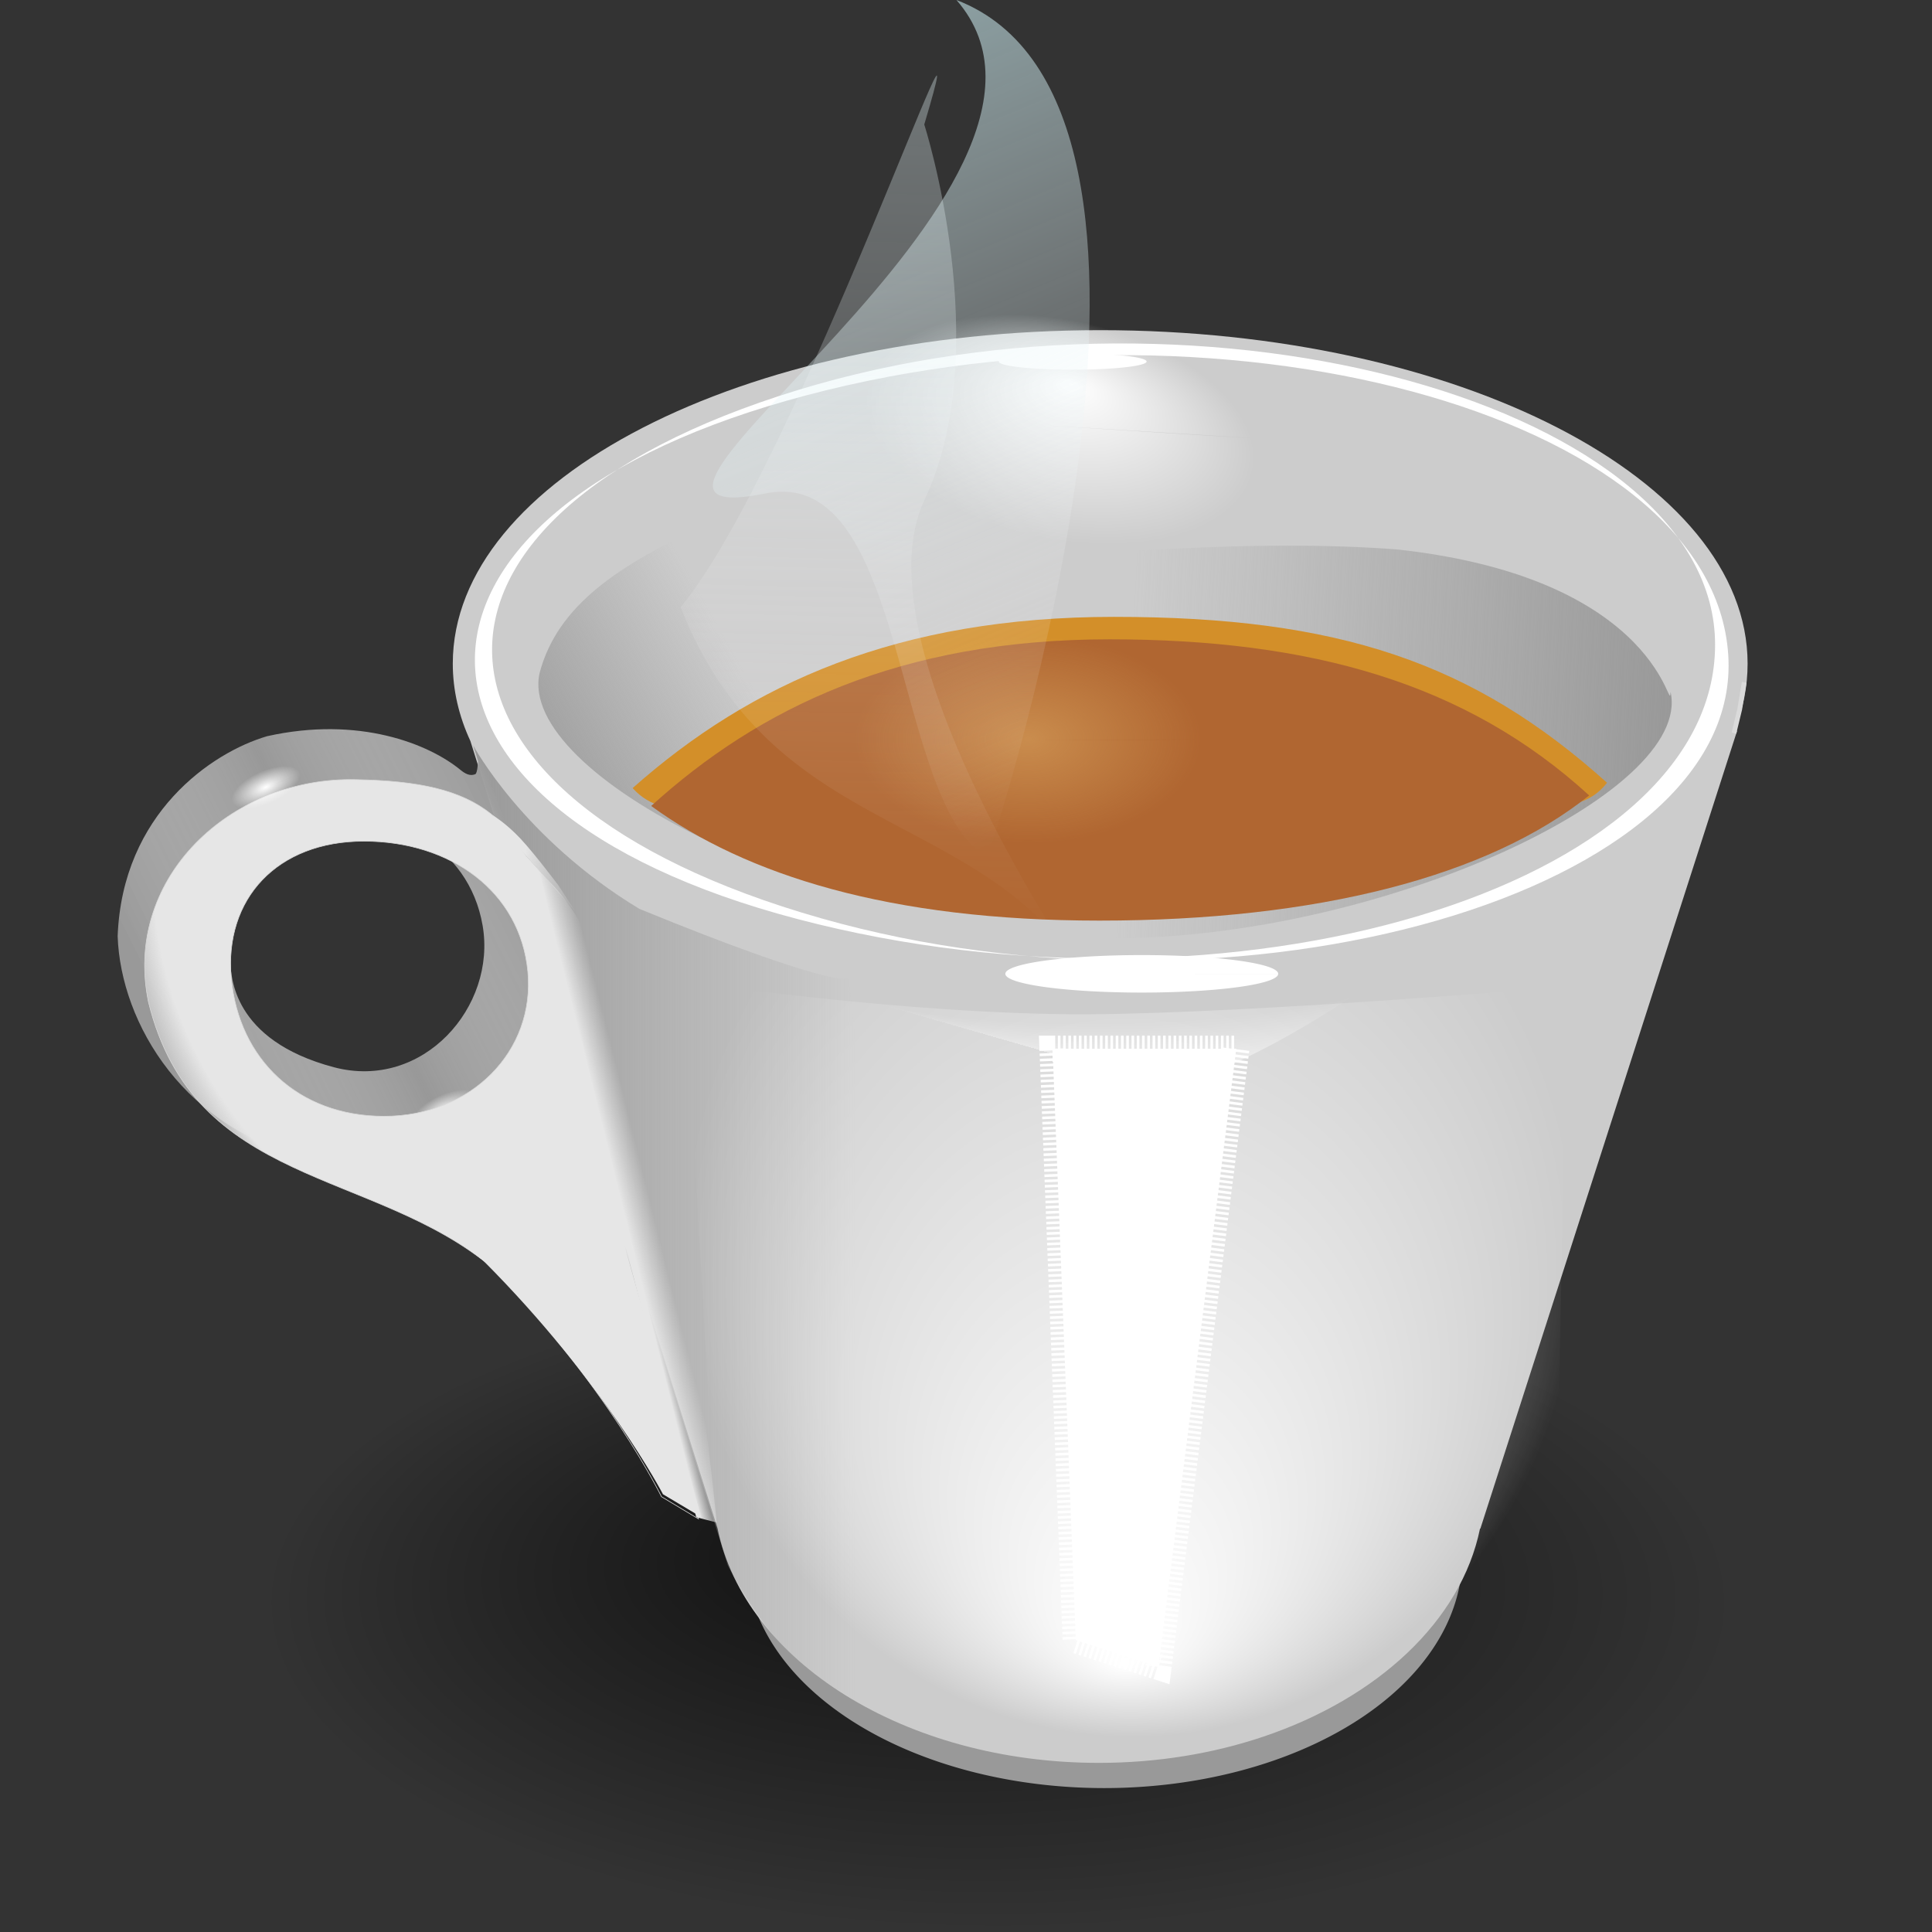<?xml version="1.0" encoding="UTF-8" standalone="no"?>
<!-- Created with Inkscape (http://www.inkscape.org/) -->

<svg
   xmlns:dc="http://purl.org/dc/elements/1.1/"
   xmlns:cc="http://creativecommons.org/ns#"
   xmlns:rdf="http://www.w3.org/1999/02/22-rdf-syntax-ns#"
   xmlns:svg="http://www.w3.org/2000/svg"
   xmlns="http://www.w3.org/2000/svg"
   xmlns:xlink="http://www.w3.org/1999/xlink"
   xmlns:sodipodi="http://sodipodi.sourceforge.net/DTD/sodipodi-0.dtd"
   xmlns:inkscape="http://www.inkscape.org/namespaces/inkscape"
   id="svg2054"
   sodipodi:docname="openclipart_298_espresso_variant_tmp.svg"
   inkscape:export-filename="/Users/pipo/Desktop/tasse.png"
   viewBox="0 0 216.656 216.656"
   sodipodi:version="0.32"
   inkscape:export-xdpi="90"
   version="1.0"
   inkscape:export-ydpi="90"
   inkscape:version="0.91 r13725"
   width="216.656"
   height="216.656">
  <rect x="0" y="0" width="216.656" height="216.656" fill="#333333" stroke="none"/>
  <defs
     id="defs2056">
    <linearGradient
       id="linearGradient2927"
       inkscape:collect="always">
      <stop
         id="stop2929"
         style="stop-color:white"
         offset="0" />
      <stop
         id="stop2931"
         style="stop-color:white;stop-opacity:0"
         offset="1" />
    </linearGradient>
    <linearGradient
       id="linearGradient2965">
      <stop
         id="stop2967"
         style="stop-color:#cbf9ff;stop-opacity:.663"
         offset="0" />
      <stop
         id="stop2969"
         style="stop-color:#fff2f2;stop-opacity:0"
         offset="1" />
    </linearGradient>
    <radialGradient
       id="radialGradient3222"
       fx="-212.82"
       fy="-1987.7"
       xlink:href="#linearGradient2927"
       gradientUnits="userSpaceOnUse"
       cy="-2034.8"
       cx="-240.85"
       gradientTransform="matrix(-0.658,-0.176,0.513,-0.168,642.11,-2400.2)"
       r="127.14"
       inkscape:collect="always" />
    <linearGradient
       id="linearGradient2881"
       inkscape:collect="always">
      <stop
         id="stop2883"
         style="stop-color:#999"
         offset="0" />
      <stop
         id="stop2885"
         style="stop-color:#999;stop-opacity:0"
         offset="1" />
    </linearGradient>
    <radialGradient
       id="radialGradient2912"
       gradientUnits="userSpaceOnUse"
       cy="302.75"
       cx="66.016"
       gradientTransform="matrix(1,0,0,0.872,0,38.649)"
       r="18.359"
       inkscape:collect="always">
      <stop
         id="stop2908"
         style="stop-color:#e3b36a"
         offset="0" />
      <stop
         id="stop2910"
         style="stop-color:#e3b36a;stop-opacity:0"
         offset="1" />
    </radialGradient>
    <radialGradient
       id="radialGradient2937"
       xlink:href="#linearGradient2927"
       gradientUnits="userSpaceOnUse"
       cy="-2546.9"
       cx="-520.71"
       gradientTransform="matrix(1,0,0,0.838,0,-413.01)"
       r="26.429"
       inkscape:collect="always" />
    <linearGradient
       id="linearGradient3176"
       y2="-95.298"
       gradientUnits="userSpaceOnUse"
       x2="313.02"
       gradientTransform="matrix(0.47,0.559,-0.117,0.721,-50.501,21.644)"
       y1="-95.044"
       x1="300.66"
       inkscape:collect="always">
      <stop
         id="stop2999"
         style="stop-color:#e6e6e6"
         offset="0" />
      <stop
         id="stop3001"
         style="stop-color:#e6e6e6;stop-opacity:0"
         offset="1" />
    </linearGradient>
    <linearGradient
       id="linearGradient3179"
       y2="194.62"
       gradientUnits="userSpaceOnUse"
       x2="184.48"
       gradientTransform="matrix(0.73,0,0.177,0.709,-53.455,20.031)"
       y1="194.62"
       x1="179.97"
       inkscape:collect="always">
      <stop
         id="stop2953"
         style="stop-color:#e6e6e6"
         offset="0" />
      <stop
         id="stop2955"
         style="stop-color:#e6e6e6;stop-opacity:0"
         offset="1" />
    </linearGradient>
    <linearGradient
       id="linearGradient3186"
       y2="588.1"
       gradientUnits="userSpaceOnUse"
       x2="-140.67"
       gradientTransform="matrix(0.226,0,0.038,0.221,113.79,-6.288)"
       y1="652.24"
       x1="-343.16"
       inkscape:collect="always">
      <stop
         id="stop3021"
         style="stop-color:#999"
         offset="0" />
      <stop
         id="stop3027"
         style="stop-color:white;stop-opacity:.498"
         offset=".5" />
      <stop
         id="stop3023"
         style="stop-color:#999"
         offset="1" />
    </linearGradient>
    <linearGradient
       id="linearGradient3190"
       y2="130.79"
       xlink:href="#linearGradient2965"
       gradientUnits="userSpaceOnUse"
       x2="282.03"
       gradientTransform="matrix(0.73,0,0,0.73,-43.657,35.331)"
       y1="-119.21"
       x1="287.92"
       inkscape:collect="always" />
    <linearGradient
       id="linearGradient3193"
       y2="129.85"
       xlink:href="#linearGradient2965"
       gradientUnits="userSpaceOnUse"
       x2="289.25"
       gradientTransform="matrix(0.73,0,0,0.73,-59.625,26.206)"
       y1="-6.711"
       x1="232.3"
       inkscape:collect="always" />
    <linearGradient
       id="linearGradient3200"
       y2="253.79"
       xlink:href="#linearGradient2881"
       gradientUnits="userSpaceOnUse"
       x2="564.29"
       gradientTransform="matrix(-0.21,0,0,0.21,244.84,46.36)"
       y1="318.04"
       x1="678.74"
       inkscape:collect="always" />
    <linearGradient
       id="linearGradient3206"
       y2="262.36"
       xlink:href="#linearGradient2881"
       gradientUnits="userSpaceOnUse"
       x2="390"
       gradientTransform="matrix(0.21,0,0,0.21,87.788,47.563)"
       y1="278.04"
       x1="678.74"
       inkscape:collect="always" />
    <radialGradient
       id="radialGradient3210"
       fx="-314.61"
       fy="-2371.3"
       xlink:href="#linearGradient2927"
       gradientUnits="userSpaceOnUse"
       cy="-2031.6"
       cx="-265.86"
       gradientTransform="matrix(-0.262,0.008,-0.007,-0.05,85.475,33.733)"
       r="127.14"
       inkscape:collect="always" />
    <radialGradient
       id="radialGradient3213"
       fx="-312.14"
       fy="-2205.1"
       gradientUnits="userSpaceOnUse"
       cy="-2076.2"
       cx="-309.29"
       gradientTransform="matrix(0.333,-5.7844e-4,-0.002,-0.363,268.82,-588.85)"
       r="150.71"
       inkscape:collect="always">
      <stop
         id="stop3172"
         style="stop-color:white"
         offset="0" />
      <stop
         id="stop3174"
         style="stop-color:white;stop-opacity:0"
         offset="1" />
    </radialGradient>
    <linearGradient
       id="linearGradient3216"
       y2="635.22"
       gradientUnits="userSpaceOnUse"
       x2="297.14"
       gradientTransform="matrix(0.21,0,0,0.21,76.666,30.428)"
       y1="635.22"
       x1="92.857"
       inkscape:collect="always">
      <stop
         id="stop3097"
         style="stop-color:#999"
         offset="0" />
      <stop
         id="stop3099"
         style="stop-color:#999;stop-opacity:0"
         offset="1" />
    </linearGradient>
    <radialGradient
       id="radialGradient3225"
       fx="118.3"
       fy="227.9"
       gradientUnits="userSpaceOnUse"
       cy="250.81"
       cx="137.38"
       gradientTransform="matrix(1,0,0,0.332,0,167.56)"
       r="117.18"
       inkscape:collect="always">
      <stop
         id="stop2879"
         style="stop-color:black;stop-opacity:.691"
         offset="0" />
      <stop
         id="stop2881"
         style="stop-color:black;stop-opacity:0"
         offset="1" />
    </radialGradient>
    <radialGradient
       id="radialGradient2947"
       fx="103.98"
       fy="159.87"
       gradientUnits="userSpaceOnUse"
       cy="172.5"
       cx="101.51"
       gradientTransform="matrix(-0.881,-1.463,1.23,-0.741,-22.655,403.87)"
       r="31.117"
       inkscape:collect="always">
      <stop
         id="stop2943"
         style="stop-color:#e6e6e6"
         offset="0" />
      <stop
         id="stop2949"
         style="stop-color:#e6e6e6"
         offset=".5" />
      <stop
         id="stop2951"
         style="stop-color:#e6e6e6"
         offset=".75" />
      <stop
         id="stop2945"
         style="stop-color:#e6e6e6;stop-opacity:0"
         offset="1" />
    </radialGradient>
    <radialGradient
       inkscape:collect="always"
       xlink:href="#linearGradient2927"
       id="radialGradient3406"
       gradientUnits="userSpaceOnUse"
       gradientTransform="matrix(1,0,0,0.838,0,-413.01)"
       cx="-520.71"
       cy="-2546.9"
       r="26.429" />
  </defs>
  <sodipodi:namedview
     id="base"
     bordercolor="#666666"
     inkscape:pageshadow="2"
     guidetolerance="10"
     pagecolor="#ffffff"
     gridtolerance="10000"
     inkscape:window-height="660"
     width="216.47px"
     inkscape:zoom="2.5600001"
     objecttolerance="10"
     borderopacity="1.0"
     inkscape:current-layer="g2015"
     inkscape:cx="59.016068"
     inkscape:cy="107.83694"
     inkscape:window-y="-8"
     inkscape:window-x="1272"
     inkscape:window-width="1280"
     inkscape:pageopacity="0.0"
     inkscape:document-units="px"
     showgrid="false"
     fit-margin-top="0"
     fit-margin-left="0"
     fit-margin-right="0"
     fit-margin-bottom="0"
     inkscape:window-maximized="1" />
  <g
     id="layer1"
     inkscape:label="Layer 1"
     inkscape:groupmode="layer"
     transform="translate(-55.848,-24.9)">
    <g
       id="g3439"
       transform="translate(12.706,-7.2375869e-7)">
      <ellipse
         ry="38.891"
         rx="140.972"
         cy="250.806"
         cx="137.381"
         transform="matrix(0.705,0,0,0.944,58.38,-32.06)"
         style="fill:url(#radialGradient3225);fill-rule:evenodd"
         id="path1988" />
      <path
         sodipodi:start="0"
         sodipodi:end="6.2801146"
         sodipodi:cx="34.285713"
         sodipodi:cy="193.07646"
         transform="matrix(3.513,0,0,2.134,46.53,-212.52)"
         d="m 45.714,193.076 a 11.429,12.143 0 0 1 -11.42,12.143 11.429,12.143 0 0 1 -11.437,-12.124 11.429,12.143 0 0 1 11.402,-12.161 11.429,12.143 0 0 1 11.455,12.106 l -11.429,0.037 z"
         sodipodi:type="arc"
         style="fill:#999999;fill-rule:evenodd"
         sodipodi:ry="12.142858"
         sodipodi:rx="11.428572"
         id="path3116" />
      <g
         transform="matrix(0.21,0,0,0.21,87.788,47.563)"
         style="fill:#cccccc"
         id="g2813">
        <g
           style="fill:#cccccc"
           id="g2836">
          <path
             inkscape:connector-curvature="0"
             d="m 374.91,68.393 c -190.84,0 -345.72,79.767 -345.72,178.07 -0.002,14.22 3.276,28.07 9.404,41.34 l 131.97,420.41 c 14.37,70.8 100.09,125.25 203.6,125.25 31.38,0 61.12,-5.01 87.74,-13.96 61.11,-20.54 105.73,-61.85 115.82,-111.11 l 0.19,0 137.12,-426.09 -1.41,0 c 4.6,-11.58 7,-23.57 7,-35.84 0,-98.3 -154.88,-178.07 -345.71,-178.07 z"
             style="fill:#cccccc;fill-rule:evenodd"
             sodipodi:nodetypes="csccssccccsc"
             id="path2790" />
          <path
             inkscape:connector-curvature="0"
             d="m 713.33,283.59 3.06,-12.65 2.42,-14.53"
             style="fill:#cccccc;fill-rule:evenodd;stroke:#dadada;stroke-width:2.539px"
             sodipodi:nodetypes="ccc"
             id="path2808" />
        </g>
      </g>
      <path
         d="m -1434.744,145.172 c 251.142,145.139 553.42,-31.266 544.039,-321.179 -9.562,-295.492 -308.433,-457.465 -564.533,-309.75 -251.265,144.926 -249.633,494.909 6.13,631.741 260.685,139.465 550.393,-38.378 550.518,-334.025 0.123,-290.065 -303.787,-463.643 -550.168,-310.562 -251.122,156.027 -241.96,495.843 14.015,643.775 z"
         inkscape:flatsided="false"
         inkscape:rounded="0.45913031"
         sodipodi:cx="-1262.8571"
         sodipodi:cy="-176.20924"
         inkscape:randomized="0"
         transform="matrix(0.187,0,0,0.092,403.51,114.52)"
         sodipodi:arg2="0.0005425717"
         sodipodi:arg1="2.0619237"
         sodipodi:r2="372.15213"
         sodipodi:r1="364.45938"
         sodipodi:sides="3"
         sodipodi:type="star"
         style="fill:#ffffff;fill-rule:evenodd"
         id="path2760" />
      <path
         inkscape:connector-curvature="0"
         d="m 96.204,108.48 c 0,0 5.576,10.45 18.636,18.34 21.85,8.95 23.45,7.81 23.45,7.81 l 9.92,85.07 c 0,0 -7.93,-2.95 -13.64,-6.93 -5.71,-3.98 -9.81,-12.31 -9.81,-12.31 L 96.204,108.48 Z"
         style="fill:url(#linearGradient3216);fill-rule:evenodd"
         sodipodi:nodetypes="ccccscc"
         id="rect3076" />
      <path
         inkscape:connector-curvature="0"
         d="m 124.23,210.98 42.79,10.66 50.4,-11.26 1.43,-74.85 c 0,0 -34.39,2.98 -53.88,3.12 -20.92,0 -45.02,-3.72 -45.02,-3.72 l 4.28,76.05 z"
         style="fill:url(#radialGradient3213);fill-rule:evenodd"
         sodipodi:nodetypes="ccccccc"
         id="rect3168" />
      <path
         inkscape:connector-curvature="0"
         d="m 163.24,149.36 c -14.77,0 -26.76,-8.48 -26.76,-18.94 0,-10.45 12.43,-22.52 26.76,-18.93 l 51.7,12.92 c -17.86,8.73 -28.71,21.95 -51.7,24.95 z"
         style="fill:url(#radialGradient3210);fill-rule:evenodd"
         sodipodi:nodetypes="csscs"
         id="path3181" />
      <path
         sodipodi:start="0"
         sodipodi:end="6.2797053"
         sodipodi:cx="-251.42857"
         sodipodi:cy="-2016.9236"
         transform="matrix(0.206,0.013,0,0.409,212.13,900.79)"
         d="m -124.286,-2016.924 a 127.143,45 0 0 1 -127.032,45 127.143,45 0 0 1 -127.253,-44.922 127.143,45 0 0 1 126.811,-45.078 127.143,45 0 0 1 127.474,44.843 l -127.142,0.157 z"
         sodipodi:type="arc"
         style="fill:url(#radialGradient3222);fill-rule:evenodd"
         sodipodi:ry="45"
         sodipodi:rx="127.14286"
         id="path3220" />
      <path
         inkscape:connector-curvature="0"
         d="m 199.89,86.522 c -30.69,-2.405 -92.87,5.362 -94.86,19.768 5.54,11.49 33.2,23.83 62.86,23.83 30.09,0 65.14,-16.23 62.59,-27.63 -0.15,3.18 -0.63,-12.662 -30.59,-15.968 z"
         style="fill:url(#linearGradient3206);fill-rule:evenodd"
         sodipodi:nodetypes="ccscc"
         id="path2819" />
      <path
         sodipodi:start="0"
         sodipodi:end="6.2801146"
         sodipodi:cx="-257.14285"
         sodipodi:cy="-2513.3521"
         transform="matrix(0.238,0,0,0.046,232.38,249.72)"
         d="m -192.857,-2513.352 a 64.286,45.714 0 0 1 -64.236,45.714 64.286,45.714 0 0 1 -64.335,-45.644 64.286,45.714 0 0 1 64.138,-45.784 64.286,45.714 0 0 1 64.433,45.574 l -64.285,0.14 z"
         sodipodi:type="arc"
         style="fill:#ffffff;fill-rule:evenodd"
         sodipodi:ry="45.714287"
         sodipodi:rx="64.285713"
         id="path3231" />
      <path
         inkscape:connector-curvature="0"
         d="m 161.18,142.51 20.6,0 -8.73,69.31 -9.27,-3 -2.6,-66.31 z"
         style="fill:#ffffff;fill-rule:evenodd;stroke:#ffffff;stroke-width:2.946;stroke-dasharray:0.295, 0.295"
         sodipodi:nodetypes="ccccc"
         id="rect3233" />
      <path
         sodipodi:start="0"
         sodipodi:end="6.2801146"
         sodipodi:cx="-257.14285"
         sodipodi:cy="-2513.3521"
         transform="matrix(0.129,0,0,0.02,196.6,115.71)"
         d="m -192.857,-2513.352 a 64.286,45.714 0 0 1 -64.236,45.714 64.286,45.714 0 0 1 -64.335,-45.644 64.286,45.714 0 0 1 64.138,-45.784 64.286,45.714 0 0 1 64.433,45.574 l -64.285,0.14 z"
         sodipodi:type="arc"
         style="fill:#ffffff;fill-rule:evenodd"
         sodipodi:ry="45.714287"
         sodipodi:rx="64.285713"
         id="path3244" />
      <path
         inkscape:connector-curvature="0"
         d="m 153.78,67.885 c 26.46,0 61.92,17.624 71.45,31.673 1.31,1.932 2.13,3.792 2.37,5.532 -5.54,11.48 -33.2,23.83 -62.86,23.83 -30.09,0 -63.64,-17.13 -61.09,-28.54 4.06,-15.454 28.28,-17.766 50.13,-32.495 z"
         style="fill:url(#linearGradient3200);fill-rule:evenodd"
         sodipodi:nodetypes="cscscc"
         id="path2050" />
      <g
         transform="matrix(0.73,0,0,0.73,9.951,-110.66)"
         id="g2015">
        <path
           inkscape:connector-curvature="0"
           d="m 216.61,280.46 c -33.15,0 -55.8,10.2 -73.96,26.3 10.42,11.77 39.84,-11.9 73,-11.9 34.45,0 67.3,23.56 76.68,11.08 -20.55,-18.48 -41.24,-25.48 -75.72,-25.48 z"
           style="fill:#d38f29;fill-rule:evenodd;fill-opacity:1"
           sodipodi:nodetypes="ccscc"
           id="path2012" />
        <path
           inkscape:connector-curvature="0"
           d="m 215.91,283.91 c -32.24,0 -53.9,10.61 -70.41,25.6 14.56,10.61 36.6,17.61 68.86,17.61 33.51,0 59.76,-6.81 75.23,-19.23 -18.89,-17.28 -42.74,-23.98 -73.68,-23.98 z"
           style="fill:#b06631;fill-rule:evenodd;fill-opacity:1"
           sodipodi:nodetypes="ccscc"
           id="path1965" />
      </g>
      <path
         sodipodi:start="0"
         sodipodi:end="6.2801146"
         sodipodi:cx="66.015625"
         sodipodi:cy="302.75281"
         transform="matrix(1.056,0,0,0.73,88.7,-113.15)"
         d="m 84.375,302.753 a 18.359,16.016 0 0 1 -18.345,16.016 18.359,16.016 0 0 1 -18.373,-15.991 18.359,16.016 0 0 1 18.317,-16.04 18.359,16.016 0 0 1 18.402,15.966 l -18.359,0.049 z"
         sodipodi:type="arc"
         style="opacity:0.5;fill:url(#radialGradient2912);fill-rule:evenodd"
         sodipodi:ry="16.015625"
         sodipodi:rx="18.359375"
         id="path2019" />
      <path
         inkscape:connector-curvature="0"
         d="m 150.4,24.9 c 30.42,11.706 5.26,91.39 3.43,96.1 -10.61,-5.94 -8.82,-44.031 -24.82,-40.768 -25.26,5.152 39.55,-34.487 21.39,-55.332 z"
         style="fill:url(#linearGradient3193);fill-rule:evenodd"
         sodipodi:nodetypes="ccsc"
         id="rect2929" />
      <path
         inkscape:connector-curvature="0"
         d="m 146.79,38.863 c 7.19,-24.17 -14.31,38.357 -27.32,54.133 10.93,27.674 36.12,21.824 47.05,44.434 0,0 -27.76,-39.345 -19.72,-56.429 8.04,-17.085 -0.01,-42.138 -0.01,-42.138 z"
         style="fill:url(#linearGradient3190);fill-rule:evenodd"
         sodipodi:nodetypes="ccczc"
         id="rect2926" />
      <path
         sodipodi:start="0"
         sodipodi:end="6.2801146"
         sodipodi:cx="-520.71429"
         sodipodi:cy="-2546.9236"
         transform="matrix(0.145,-0.057,0.015,0.084,206.83,333.76)"
         d="m -494.286,-2546.924 a 26.429,22.143 0 0 1 -26.408,22.143 26.429,22.143 0 0 1 -26.449,-22.109 26.429,22.143 0 0 1 26.368,-22.177 26.429,22.143 0 0 1 26.489,22.075 l -26.428,0.068 z"
         sodipodi:type="arc"
         style="fill:url(#radialGradient3406);fill-rule:evenodd"
         sodipodi:ry="22.142857"
         sodipodi:rx="26.428572"
         id="path2935" />
      <path
         inkscape:connector-curvature="0"
         d="m 73.089,107.46 c -6.18,1.81 -16.234,8.65 -16.753,22.43 0.335,9.76 7.547,22.02 22.095,25.04 15.032,3.13 27.959,-8.67 25.549,-22.68 -1.06,-6.19 1.06,-5.49 -2.35,-10.35 -0.54,-0.76 -3.177,-9.17 -4.533,-11.56 -0.498,-0.88 -0.255,0.83 -0.61,1.35 -0.607,0.31 -1.202,-0.04 -1.693,-0.44 -3.558,-2.93 -11.412,-6.09 -21.705,-3.79 z m 4.043,7.89 c 9.819,0 18.567,4.24 20.133,13.35 1.567,9.11 -6.697,18.52 -16.685,15.88 -11.512,-3.06 -11.467,-10.37 -11.604,-11.62 -1.05,-9.63 -1.664,-17.61 8.156,-17.61 z"
         style="fill:url(#linearGradient3186);fill-rule:evenodd"
         sodipodi:nodetypes="ccsssscsccsssc"
         id="path2945" />
      <path
         inkscape:connector-curvature="0"
         d="m 81.78,112.33 c -13.381,0.36 -24.786,11.39 -21.991,24.93 5.105,20.81 25.144,18.61 38.552,29.79 13.019,13.4 18.979,25.69 18.979,25.69 l 4.15,2.49 c -5.13,-21.79 -10.58,-43.49 -16.1,-65.18 -3.44,-13.64 -8.26,-17.46 -22.29,-17.72 -0.438,-0.01 -0.869,-0.01 -1.3,0 z m 2.175,6.9 c 9.735,0 17.525,5.65 18.375,14.61 0.85,8.96 -6.367,16.24 -16.102,16.24 -9.736,0 -16.294,-6.47 -17.146,-15.43 -0.851,-8.96 5.137,-15.42 14.873,-15.42 z"
         style="fill:url(#radialGradient2947);fill-rule:evenodd;stroke:#dadada;stroke-width:0.069"
         sodipodi:nodetypes="ccccccsccsssc"
         id="path2931" />
      <path
         sodipodi:start="0"
         sodipodi:end="6.2801146"
         sodipodi:cx="-520.71429"
         sodipodi:cy="-2546.9236"
         transform="matrix(0.145,-0.057,0.015,0.084,186.67,297.47)"
         d="m -494.286,-2546.924 a 26.429,22.143 0 0 1 -26.408,22.143 26.429,22.143 0 0 1 -26.449,-22.109 26.429,22.143 0 0 1 26.368,-22.177 26.429,22.143 0 0 1 26.489,22.075 l -26.428,0.068 z"
         sodipodi:type="arc"
         style="fill:url(#radialGradient2937);fill-rule:evenodd"
         sodipodi:ry="22.142857"
         sodipodi:rx="26.428572"
         id="path2048" />
      <path
         inkscape:connector-curvature="0"
         d="m 101.73,120.43 c 0,0 2.91,3.25 3.1,3.43 13.38,13.06 18.68,71.78 18.68,71.78 l -2.29,-0.6 -19.49,-74.61 z"
         style="fill:url(#linearGradient3179);fill-rule:evenodd"
         sodipodi:nodetypes="csccc"
         id="rect2941" />
      <path
         inkscape:connector-curvature="0"
         d="m 98.368,116.31 c 0,0 1.502,0.87 3.182,2.68 1.63,1.75 4.25,5.25 4.25,5.25 l 1.91,2.94 -6.93,-7.83 -2.412,-3.04 z"
         style="fill:url(#linearGradient3176);fill-rule:evenodd"
         sodipodi:nodetypes="czcccc"
         id="rect2986" />
      <path
         inkscape:connector-curvature="0"
         d="m 84.533,159.03 c 4.444,1.89 8.871,4.02 12.802,7.24 13.635,13.66 20.155,26.2 20.155,26.2 l 4.27,2.54 c -3.32,-12.01 -6.74,-24 -10.2,-35.98 l -27.027,0 z"
         style="fill:#e6e6e6;fill-rule:evenodd"
         id="path3033" />
    </g>
  </g>
</svg>
